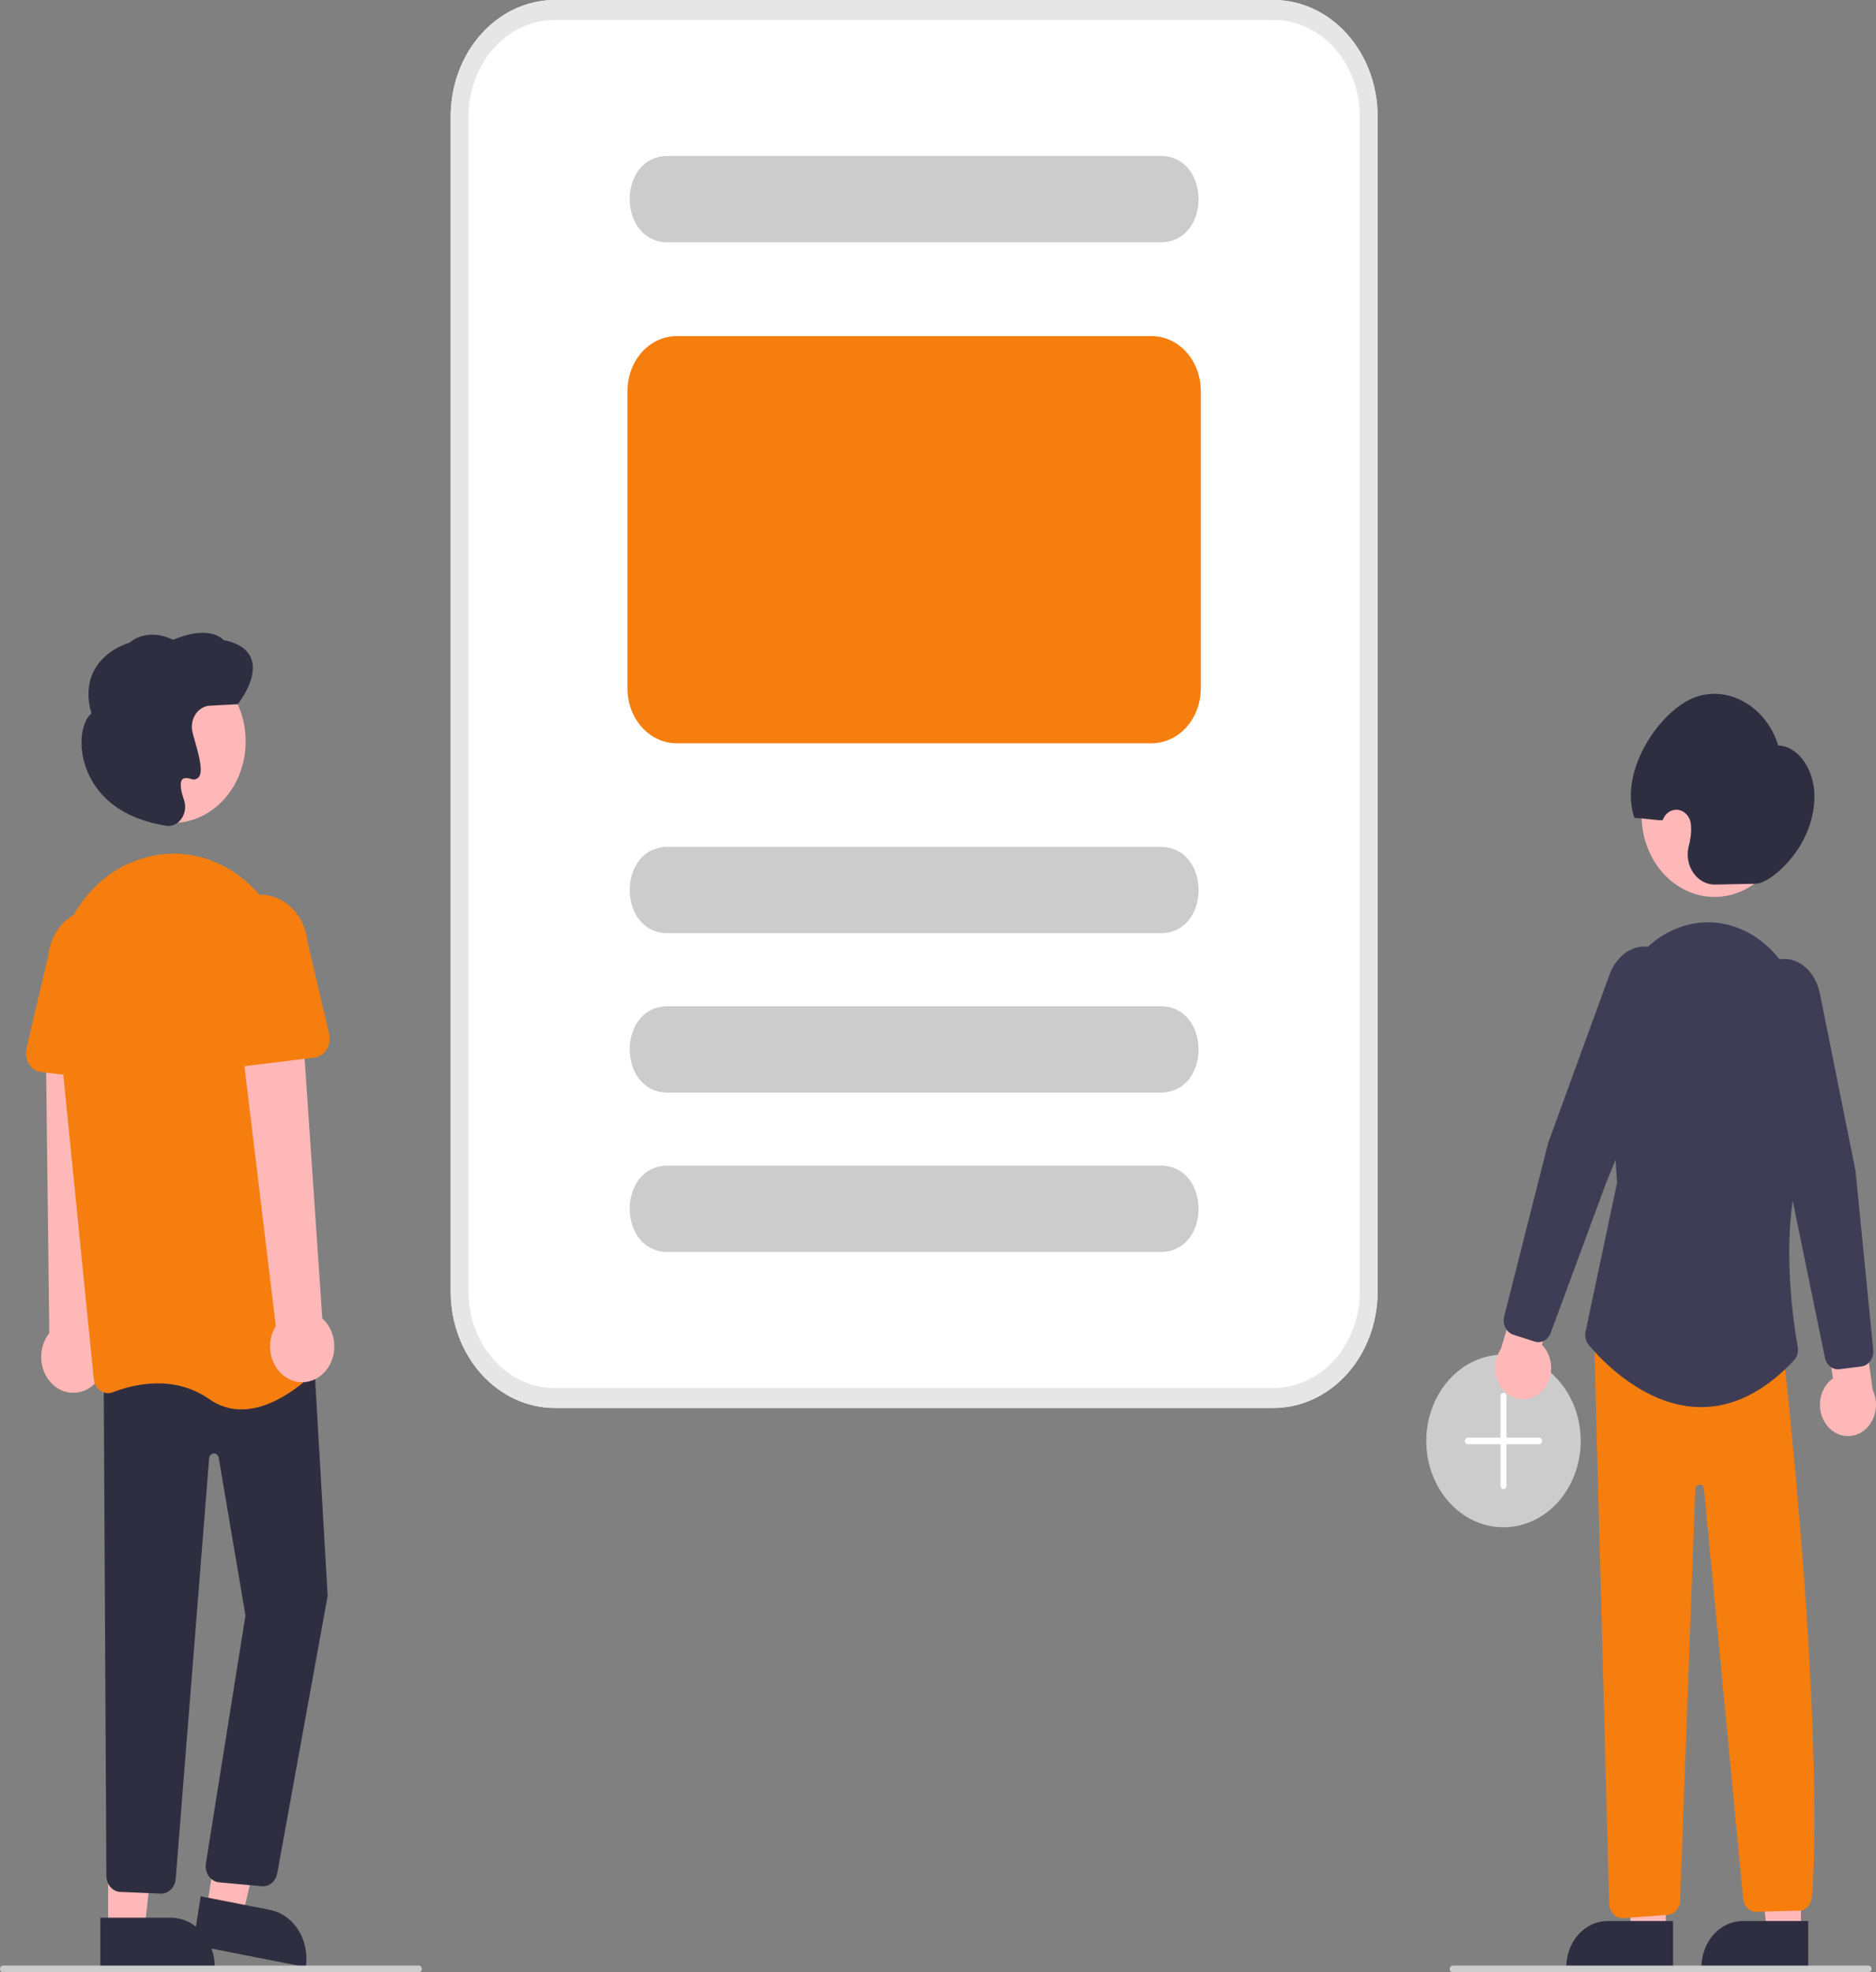 <svg width="487" height="512" viewBox="0 0 487 512" fill="none" xmlns="http://www.w3.org/2000/svg">
<rect x="0" y="0" width="487" height="512" fill="#808080" stroke="none"/>
<g clip-path="url(#clip0)">
<path d="M390.3 396.487C386.335 396.487 382.458 395.172 379.161 392.71C375.863 390.247 373.293 386.746 371.776 382.651C370.258 378.555 369.861 374.049 370.635 369.701C371.408 365.354 373.318 361.36 376.122 358.225C378.926 355.091 382.499 352.956 386.389 352.091C390.278 351.227 394.31 351.671 397.974 353.367C401.638 355.063 404.769 357.936 406.972 361.622C409.176 365.308 410.352 369.641 410.352 374.074C410.346 380.016 408.231 385.713 404.472 389.915C400.713 394.117 395.617 396.48 390.3 396.487Z" fill="#CCCCCC"/>
<path d="M399.555 373.212H391.072V362.436C391.072 362.208 390.99 361.988 390.846 361.827C390.701 361.665 390.505 361.574 390.3 361.574C390.096 361.574 389.9 361.665 389.755 361.827C389.611 361.988 389.529 362.208 389.529 362.436V373.212H381.046C380.842 373.212 380.645 373.303 380.501 373.464C380.356 373.626 380.275 373.845 380.275 374.074C380.275 374.302 380.356 374.522 380.501 374.683C380.645 374.845 380.842 374.936 381.046 374.936H389.529V385.711C389.529 385.94 389.611 386.159 389.755 386.321C389.9 386.483 390.096 386.573 390.3 386.573C390.505 386.573 390.701 386.483 390.846 386.321C390.99 386.159 391.072 385.94 391.072 385.711V374.936H399.555C399.759 374.936 399.956 374.845 400.1 374.683C400.245 374.522 400.326 374.302 400.326 374.074C400.326 373.845 400.245 373.626 400.1 373.464C399.956 373.303 399.759 373.212 399.555 373.212Z" fill="white"/>
<path d="M467.517 501.516L458.701 501.515L454.509 463.503L467.52 463.504L467.517 501.516Z" fill="#FFB8B8"/>
<path d="M452.403 498.699H469.407V510.666H441.698C441.698 509.094 441.974 507.538 442.512 506.086C443.051 504.634 443.839 503.315 444.833 502.204C445.827 501.093 447.007 500.211 448.306 499.61C449.605 499.008 450.997 498.699 452.403 498.699Z" fill="#2F2E41"/>
<path d="M432.428 501.516L423.611 501.515L419.419 463.503L432.431 463.504L432.428 501.516Z" fill="#FFB8B8"/>
<path d="M417.314 498.699H434.317V510.666H406.608C406.608 509.094 406.885 507.538 407.423 506.086C407.961 504.634 408.749 503.315 409.744 502.204C410.738 501.093 411.918 500.211 413.217 499.61C414.516 499.008 415.908 498.699 417.314 498.699Z" fill="#2F2E41"/>
<path d="M474.309 370.098C473.6 369.222 473.071 368.182 472.759 367.053C472.448 365.924 472.362 364.732 472.507 363.561C472.652 362.391 473.025 361.27 473.6 360.278C474.175 359.286 474.937 358.447 475.833 357.82L473.103 339.603L482.602 335.048L486.135 360.835C486.978 362.588 487.216 364.625 486.804 366.561C486.393 368.496 485.36 370.196 483.903 371.338C482.445 372.479 480.663 372.984 478.895 372.755C477.127 372.527 475.495 371.581 474.309 370.098Z" fill="#FFB8B8"/>
<path d="M399.936 361.489C400.765 360.757 401.441 359.829 401.915 358.773C402.389 357.717 402.65 356.557 402.68 355.376C402.709 354.195 402.507 353.02 402.087 351.936C401.667 350.852 401.039 349.883 400.248 349.1L405.633 331.636L396.937 325.39L389.642 350.171C388.552 351.743 388.016 353.709 388.136 355.694C388.255 357.679 389.022 359.546 390.291 360.941C391.56 362.336 393.243 363.163 395.02 363.264C396.798 363.365 398.547 362.734 399.936 361.489Z" fill="#FFB8B8"/>
<path d="M445.09 232.839C455.551 232.839 464.032 223.36 464.032 211.667C464.032 199.974 455.551 190.494 445.09 190.494C434.629 190.494 426.149 199.974 426.149 211.667C426.149 223.36 434.629 232.839 445.09 232.839Z" fill="#FFB8B8"/>
<path d="M399.351 348.425C399.026 348.424 398.702 348.373 398.39 348.273L392.869 346.501C391.988 346.216 391.243 345.553 390.797 344.657C390.35 343.76 390.24 342.703 390.488 341.716L401.882 296.75L417.77 253.152C419.35 248.818 422.651 245.975 426.384 245.734C428.089 245.641 429.782 246.103 431.257 247.063C432.733 248.023 433.927 249.441 434.696 251.145C435.551 252.969 436.02 254.987 436.068 257.045C436.115 259.103 435.74 261.145 434.972 263.016L416.912 307.161L402.556 346.025C402.294 346.735 401.85 347.341 401.279 347.769C400.708 348.196 400.037 348.424 399.351 348.425Z" fill="#3F3D56"/>
<path d="M455.779 229.423L445.255 229.632C444.159 229.656 443.073 229.392 442.085 228.861C441.097 228.329 440.234 227.546 439.566 226.574C438.899 225.602 438.445 224.468 438.241 223.264C438.038 222.059 438.09 220.818 438.394 219.641C438.619 218.79 438.788 217.922 438.9 217.044C439.018 216.086 439.041 215.117 438.969 214.153C438.902 213.188 438.544 212.277 437.954 211.57C437.363 210.862 436.575 210.4 435.719 210.259C434.862 210.118 433.988 210.306 433.24 210.793C432.492 211.28 431.914 212.037 431.601 212.939C429.831 212.967 426.061 212.322 424.292 212.35C420.534 201.584 428.722 187.495 437.536 182.203C446.522 176.809 458.185 182.297 461.63 193.541C466.41 193.637 470.294 198.907 470.91 204.839C471.526 210.771 469.342 216.965 466.002 221.512C462.662 226.059 458.277 229.373 455.779 229.423Z" fill="#2F2E41"/>
<path d="M421.185 497.967C420.332 497.962 419.511 497.607 418.877 496.97C418.242 496.332 417.839 495.457 417.744 494.51L413.839 347.761L463.032 351.675L463.07 352.028C474.186 456.044 470.386 492.051 470.347 492.402C470.319 492.934 470.194 493.455 469.979 493.93C469.764 494.406 469.463 494.827 469.096 495.167C468.728 495.507 468.302 495.759 467.844 495.906C467.386 496.054 466.905 496.094 466.432 496.025L455.561 496.316C454.737 496.212 453.973 495.781 453.409 495.102C452.845 494.423 452.517 493.54 452.485 492.613L442.327 386.324C442.264 386.048 442.116 385.805 441.91 385.639C441.703 385.472 441.45 385.393 441.196 385.413C440.935 385.413 440.681 385.513 440.479 385.698C440.276 385.884 440.137 386.142 440.086 386.428L436.162 493.066C436.204 494.055 435.904 495.025 435.323 495.775C434.743 496.524 433.928 496.996 433.045 497.092L421.53 497.947C421.415 497.96 421.3 497.967 421.185 497.967Z" fill="#F57E0F"/>
<path d="M441.597 365.295C441.303 365.295 441.009 365.29 440.714 365.28C426.569 364.804 415.502 352.842 412.448 349.186C412.059 348.72 411.779 348.154 411.633 347.538C411.488 346.921 411.481 346.274 411.614 345.654L419.774 307.066L417.609 273.518C417.269 268.862 417.815 264.178 419.212 259.775C420.608 255.372 422.823 251.35 425.711 247.973C428.117 245.132 431.042 242.902 434.287 241.434C437.532 239.967 441.021 239.296 444.518 239.468C458.288 240.203 469.151 253.961 469.249 270.788C469.401 296.852 468.715 298.643 468.49 299.231C461.618 317.159 465.371 342.324 466.685 349.61C466.802 350.26 466.769 350.933 466.589 351.564C466.408 352.196 466.086 352.766 465.654 353.22C458.096 361.236 450.006 365.295 441.597 365.295Z" fill="#3F3D56"/>
<path d="M477.122 355.486C476.337 355.486 475.576 355.187 474.962 354.64C474.349 354.093 473.919 353.329 473.744 352.474L465.325 311.478L454.042 264.62C453.56 262.633 453.492 260.549 453.843 258.528C454.195 256.508 454.956 254.604 456.068 252.963C457.079 251.425 458.467 250.248 460.063 249.574C461.66 248.899 463.397 248.756 465.065 249.161C468.712 250.089 471.547 253.502 472.465 258.068L481.685 303.954L486.283 350.453C486.382 351.473 486.116 352.495 485.544 353.297C484.971 354.098 484.138 354.615 483.227 354.733L477.52 355.461C477.388 355.478 477.255 355.486 477.122 355.486Z" fill="#3F3D56"/>
<path d="M23.777 359.907C24.776 359.142 25.613 358.141 26.229 356.975C26.844 355.809 27.223 354.506 27.34 353.159C27.456 351.811 27.306 350.451 26.902 349.175C26.497 347.899 25.847 346.738 24.997 345.773L28.211 265.588L11.85 267.641L12.8 346.073C11.445 347.776 10.695 349.975 10.694 352.255C10.692 354.534 11.439 356.735 12.792 358.44C14.145 360.145 16.01 361.237 18.035 361.507C20.06 361.778 22.103 361.208 23.777 359.907Z" fill="#FFB8B8"/>
<path d="M53.625 495.643L62.937 497.473L72.14 458.195L59.939 455.494L53.625 495.643Z" fill="#FFB8B8"/>
<path d="M79.376 510.667L50.109 504.916L52.097 492.277L70.056 495.806C71.541 496.098 72.96 496.713 74.232 497.618C75.504 498.523 76.604 499.699 77.469 501.079C78.335 502.459 78.948 504.016 79.275 505.661C79.603 507.306 79.637 509.007 79.376 510.667Z" fill="#2F2E41"/>
<path d="M28.066 500.853H37.52L42.018 460.089L28.064 460.09L28.066 500.853Z" fill="#FFB8B8"/>
<path d="M55.755 510.665L26.04 510.667L26.04 497.834L44.274 497.833C47.319 497.833 50.239 499.185 52.392 501.591C54.545 503.998 55.755 507.262 55.755 510.665Z" fill="#2F2E41"/>
<path d="M68.286 489.69C68.138 489.691 67.991 489.681 67.844 489.661L56.716 488.638C56.209 488.571 55.72 488.39 55.278 488.105C54.836 487.821 54.45 487.439 54.144 486.983C53.838 486.526 53.618 486.005 53.498 485.451C53.377 484.897 53.359 484.321 53.444 483.759L63.72 419.381L56.777 378.457C56.72 378.124 56.558 377.826 56.32 377.616C56.082 377.407 55.784 377.301 55.482 377.318C55.179 377.335 54.892 377.473 54.674 377.708C54.456 377.942 54.321 378.257 54.294 378.594L45.614 487.752C45.518 488.848 45.046 489.859 44.297 490.573C43.547 491.286 42.579 491.647 41.596 491.577L31.112 491.141C30.193 491.068 29.33 490.622 28.685 489.887C28.041 489.151 27.659 488.177 27.613 487.149L26.908 356.319L81.263 348.725L85.061 414.275L85.046 414.344L71.942 486.475C71.743 487.391 71.274 488.206 70.611 488.789C69.948 489.372 69.129 489.689 68.286 489.69Z" fill="#2F2E41"/>
<path d="M44.829 213.627C55.29 213.627 63.771 204.148 63.771 192.454C63.771 180.761 55.29 171.282 44.829 171.282C34.368 171.282 25.888 180.761 25.888 192.454C25.888 204.148 34.368 213.627 44.829 213.627Z" fill="#FFB8B8"/>
<path d="M62.677 365.881C59.714 365.901 56.809 364.972 54.304 363.204C45.129 356.794 34.707 359.342 29.312 361.431C28.776 361.64 28.205 361.712 27.642 361.64C27.078 361.568 26.536 361.355 26.057 361.016C25.583 360.684 25.182 360.235 24.885 359.705C24.588 359.175 24.402 358.577 24.341 357.955L14.53 260.005C12.886 243.594 21.73 228.164 35.559 223.317C36.078 223.135 36.606 222.962 37.144 222.799C41.447 221.495 45.954 221.26 50.347 222.113C54.74 222.965 58.913 224.883 62.572 227.732C66.298 230.612 69.415 234.37 71.702 238.742C73.99 243.114 75.392 247.993 75.811 253.035L84.071 351.641C84.127 352.28 84.05 352.924 83.845 353.523C83.641 354.123 83.315 354.661 82.893 355.096C79.997 358.09 71.594 365.88 62.677 365.881Z" fill="#F57E0F"/>
<path d="M32.8 281.01L10.664 278.289C10.034 278.212 9.426 277.983 8.882 277.62C8.339 277.256 7.871 276.766 7.512 276.183C7.153 275.599 6.911 274.936 6.802 274.238C6.693 273.54 6.72 272.825 6.88 272.139L12.515 248.135C12.887 244.535 14.522 241.247 17.06 238.993C19.598 236.738 22.832 235.7 26.053 236.107C29.275 236.513 32.22 238.331 34.245 241.162C36.269 243.992 37.206 247.605 36.851 251.207L37.688 275.926C37.711 276.634 37.598 277.339 37.356 277.993C37.114 278.648 36.749 279.236 36.285 279.719C35.821 280.201 35.27 280.566 34.668 280.789C34.067 281.012 33.429 281.087 32.8 281.01Z" fill="#F57E0F"/>
<path d="M83.982 356.474C84.891 355.579 85.614 354.473 86.099 353.232C86.584 351.992 86.82 350.648 86.79 349.294C86.761 347.941 86.466 346.611 85.926 345.399C85.387 344.187 84.617 343.121 83.669 342.278L78.215 262.245L62.182 266.279L71.593 344.219C70.431 346.092 69.924 348.376 70.168 350.639C70.413 352.902 71.391 354.987 72.918 356.497C74.445 358.008 76.415 358.84 78.454 358.835C80.493 358.831 82.46 357.991 83.982 356.474Z" fill="#FFB8B8"/>
<path d="M56.036 275.979C55.572 275.496 55.206 274.908 54.964 274.253C54.722 273.599 54.609 272.893 54.633 272.186L55.47 247.467C55.115 243.865 56.052 240.252 58.077 237.422C60.101 234.591 63.046 232.773 66.268 232.366C69.489 231.96 72.724 232.998 75.261 235.253C77.799 237.507 79.434 240.795 79.806 244.395L85.441 268.399C85.601 269.085 85.628 269.8 85.519 270.498C85.41 271.196 85.168 271.859 84.809 272.443C84.45 273.026 83.983 273.516 83.439 273.88C82.895 274.243 82.287 274.472 81.658 274.549L59.522 277.27C58.892 277.347 58.254 277.272 57.653 277.05C57.051 276.827 56.5 276.461 56.036 275.979Z" fill="#F57E0F"/>
<path d="M43.703 214.425C43.366 214.424 43.03 214.381 42.703 214.294L42.606 214.268C25.953 211.42 22.272 200.638 21.465 196.135C20.628 191.473 21.581 186.973 23.732 185.225C22.559 181.085 22.747 177.414 24.293 174.31C26.988 168.896 32.839 167.066 33.623 166.842C38.295 162.989 43.885 165.561 44.902 166.082C53.94 162.345 57.394 165.456 58.018 166.151C62.058 166.962 64.52 168.706 65.338 171.336C66.874 176.277 62.018 182.422 61.81 182.681L61.703 182.816L54.469 183.201C53.782 183.237 53.11 183.435 52.496 183.78C51.883 184.126 51.341 184.612 50.906 185.206C50.471 185.801 50.153 186.491 49.972 187.233C49.791 187.974 49.751 188.749 49.856 189.508C50.052 190.488 50.299 191.454 50.597 192.401C51.832 196.716 52.758 200.403 51.564 201.805C51.293 202.076 50.96 202.257 50.602 202.326C50.244 202.395 49.876 202.351 49.539 202.197C48.408 201.86 47.64 201.93 47.258 202.408C46.663 203.149 46.845 205.024 47.768 207.688C48.058 208.531 48.136 209.446 47.994 210.334C47.852 211.223 47.495 212.051 46.962 212.729C46.56 213.258 46.061 213.684 45.498 213.976C44.936 214.269 44.323 214.422 43.703 214.425Z" fill="#2F2E41"/>
<path d="M108.739 512H0.771C0.567 512 0.37 511.909 0.226 511.748C0.081 511.586 0 511.367 0 511.138C0 510.909 0.081 510.69 0.226 510.528C0.37 510.367 0.567 510.276 0.771 510.276H108.739C108.944 510.276 109.14 510.367 109.285 510.528C109.429 510.69 109.51 510.909 109.51 511.138C109.51 511.367 109.429 511.586 109.285 511.748C109.14 511.909 108.944 512 108.739 512Z" fill="#CCCCCC"/>
<path d="M485.085 512H377.117C376.913 512 376.716 511.909 376.572 511.748C376.427 511.586 376.346 511.367 376.346 511.138C376.346 510.909 376.427 510.69 376.572 510.528C376.716 510.367 376.913 510.276 377.117 510.276H485.085C485.29 510.276 485.486 510.367 485.631 510.528C485.775 510.69 485.856 510.909 485.856 511.138C485.856 511.367 485.775 511.586 485.631 511.748C485.486 511.909 485.29 512 485.085 512Z" fill="#CCCCCC"/>
<path d="M330.624 365.504H143.993C136.837 365.495 129.976 362.314 124.916 356.657C119.855 351.001 117.009 343.332 117.001 335.333V30.171C117.009 22.172 119.855 14.503 124.916 8.847C129.976 3.191 136.837 0.009 143.993 0H330.624C337.78 0.009 344.641 3.191 349.701 8.847C354.761 14.503 357.607 22.172 357.616 30.171V335.333C357.607 343.332 354.761 351.001 349.701 356.657C344.641 362.314 337.78 365.495 330.624 365.504Z" fill="white"/>
<path d="M301.318 242.258H173.299C160.222 242.188 160.167 219.922 173.299 219.845L301.318 219.845C314.386 219.914 314.457 242.182 301.318 242.258Z" fill="#CCCCCC"/>
<path d="M301.318 62.903H173.299C160.222 62.833 160.167 40.567 173.299 40.49L301.318 40.49C314.386 40.559 314.457 62.827 301.318 62.903Z" fill="#CCCCCC"/>
<path d="M301.318 283.636H173.299C160.222 283.566 160.167 261.299 173.299 261.223L301.318 261.223C314.386 261.292 314.457 283.56 301.318 283.636Z" fill="#CCCCCC"/>
<path d="M301.318 325.014H173.299C160.222 324.944 160.167 302.677 173.299 302.601L301.318 302.601C314.386 302.669 314.457 324.937 301.318 325.014Z" fill="#CCCCCC"/>
<path d="M299.004 192.95H175.612C172.238 192.945 169.004 191.445 166.619 188.779C164.233 186.112 162.891 182.497 162.887 178.726V101.488C162.891 97.716 164.233 94.101 166.619 91.435C169.004 88.768 172.238 87.268 175.612 87.264H299.004C302.378 87.268 305.612 88.768 307.998 91.435C310.383 94.101 311.725 97.716 311.729 101.488V178.726C311.725 182.497 310.383 186.112 307.998 188.779C305.612 191.445 302.378 192.945 299.004 192.95Z" fill="#F57E0F"/>
<path d="M330.624 365.504H143.993C136.837 365.495 129.976 362.314 124.916 356.657C119.855 351.001 117.009 343.332 117.001 335.333V30.171C117.009 22.172 119.855 14.503 124.916 8.847C129.976 3.191 136.837 0.009 143.993 0H330.624C337.78 0.009 344.641 3.191 349.701 8.847C354.761 14.503 357.607 22.172 357.616 30.171V335.333C357.607 343.332 354.761 351.001 349.701 356.657C344.641 362.314 337.78 365.495 330.624 365.504ZM143.993 5.172C138.063 5.18 132.379 7.816 128.186 12.503C123.993 17.189 121.635 23.544 121.628 30.171V335.333C121.635 341.961 123.993 348.315 128.186 353.002C132.379 357.688 138.063 360.325 143.993 360.332H330.624C336.553 360.325 342.238 357.688 346.43 353.002C350.623 348.315 352.982 341.961 352.988 335.333V30.171C352.982 23.544 350.623 17.189 346.43 12.503C342.238 7.816 336.553 5.18 330.624 5.172H143.993Z" fill="#E6E6E6"/>
</g>
<defs>
<clipPath id="clip0">
<rect width="487" height="512" fill="white"/>
</clipPath>
</defs>
</svg>
